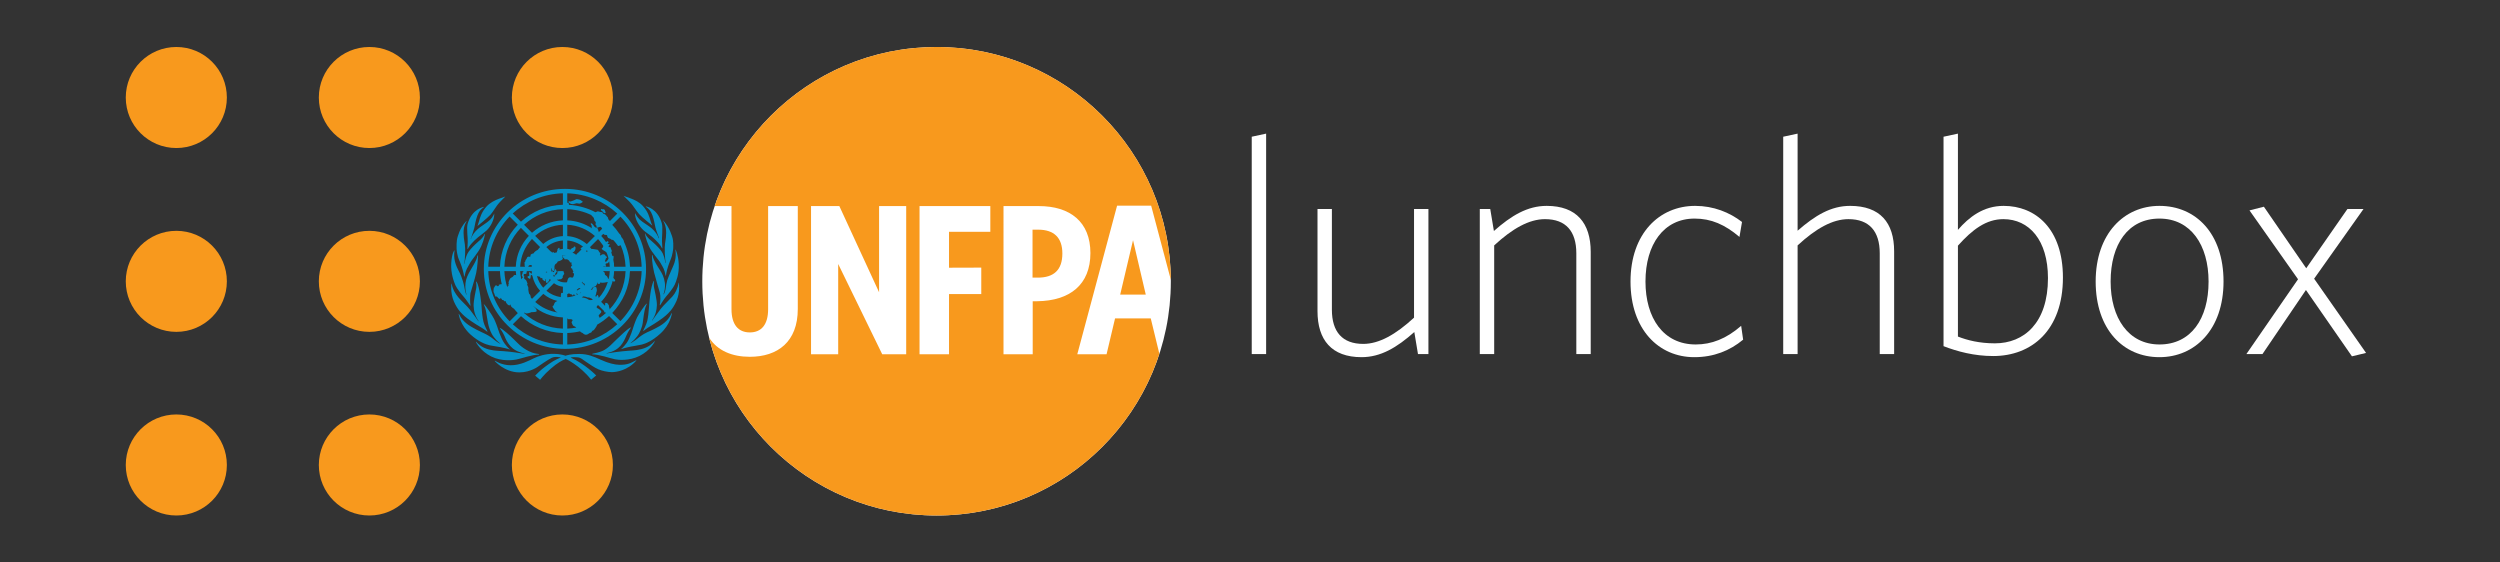 <?xml version="1.0" encoding="utf-8"?>
<!-- Generator: Adobe Illustrator 16.0.0, SVG Export Plug-In . SVG Version: 6.00 Build 0)  -->
<!DOCTYPE svg PUBLIC "-//W3C//DTD SVG 1.1//EN" "http://www.w3.org/Graphics/SVG/1.1/DTD/svg11.dtd">
<svg version="1.1" id="Layer_1" xmlns="http://www.w3.org/2000/svg" xmlns:xlink="http://www.w3.org/1999/xlink" x="0px" y="0px"
	 width="5336px" height="1200px" viewBox="0 0 5336 1200" enable-background="new 0 0 5336 1200" xml:space="preserve">
<rect x="0" y="0" width="5336" height="1200" fill="#333333" stroke="none"/>
<g>
	<g>
		<g>
			<g>
				<g>
					<path fill="#0590C7" d="M1237.858,615.156c-2.005-1.002-3.486,0.697-3.486,0.697l-2.832,2.18c0,0-0.807,1.133-0.153,1.742
						c0.61,0.566,2.201-0.74,2.201-0.74l2.681-1.635l1.829-0.807C1238.097,616.594,1239.884,615.982,1237.858,615.156z
						 M1310.778,578.724c-0.109,4.837-0.763,9.63-1.634,14.293c0.696,1.547,3.704,3.596,3.987,5.361
						c0.239,1.743-2.854,3.966-3.857,2.353c-0.545-0.74-1.045-1.111-1.481-1.35c-4.403,17.039-12.987,32.467-24.754,44.887
						l8.412,8.475c0.304-0.805,0.304-1.676,0.304-2.504c-0.566-2.965,0.415-3.836,1.025-3.836c0.676,0,4.466,0.043,5.599,3.727
						c0.35,1.242,0.589-0.131,1.33,2.244c-0.413,1.178,0.458,3.727,0.458,3.727s0.522,0.938,0.829,2.113
						c0.174,0.631-0.088,1.307-0.349,2.549c20.526-21.723,33.338-50.4,34.58-82.038H1310.778z M1279.422,678.934
						c4.925-3.42,9.609-7.037,14.033-11.068l-0.764-0.74c-0.938,0.174-1.808,0.064-2.288-0.459c-0.5-0.674-0.85-1.59-1.154-2.896
						l-12.791-12.703c-1.133,1.48-2.702,2.658-2.702,2.658l-0.086,3.18c8.018,3.857,9.935,7.234,9.849,8.893
						c-0.218,1.742-5.796,6.535-5.796,7.975c0,1.502,2.135,2.68,2.047,4.184C1279.684,678.391,1279.552,678.695,1279.422,678.934z
						 M1210.796,679.436V701.4c6.667-0.24,13.117-1.068,19.349-2.18c-3.618-2.984-5.1-2.984-5.949-3.486
						c-1.263-0.807-2.506-2.984-3.857-6.471c-1.351-3.531,2.528-3.77,1.613-6.254c-0.959-2.572-8.911-1.656-8.911-1.656
						S1214.194,682.857,1210.796,679.436z M1201.47,677.518c-24.536-1.066-46.893-10.219-64.215-25.145
						c0.894,1.045,1.852,1.918,2.985,2.855c4.795,4.248,5.448,6.73,5.099,8.955c-0.304,2.375-11.069,2.047-11.069,2.047
						l-0.195,0.133c-3.684,1.807-9.349,2.939-11.615,2.568c-1.307-0.26-1.961-1.066-2.832-1.807l-0.981,1.045
						c21.943,19.807,50.857,32.162,82.824,33.23V677.518z M1101.715,587.657c-0.371-2.963-0.74-5.839-0.828-8.933h-24.339
						c0.48,11.853,2.462,23.358,6.079,34.209c0.088,0,0.174-0.066,0.262-0.131c0.915-0.566,0.174-1.068,0.48-2.354
						c0.435-1.264,1.611,0.174,2.026-0.828c0.392-0.914-0.415-1.307-0.415-2.223c0-0.893,1.242-1.199,1.309-2.004
						c0.217-0.807-0.501,0.566-0.785-1.482c-0.218-2.07,1.045-4.357,1.045-4.662c0-0.197,0.829-1.94,1.961-4.184
						c1.068-2.245,5.186-3.355,6.537-4.859c0.306-0.305,1.133-2.898,3.705-3.355
						C1099.951,586.742,1100.887,587.047,1101.715,587.657z M1100.887,569.375c1.09-25.472,11.527-48.547,27.935-65.979
						l-16.996-17.083c-21.006,21.791-34.167,50.945-35.278,83.063H1100.887z M1135.534,496.859
						c17.606-15.689,40.615-25.494,65.936-26.519v-23.882c-31.987,1.002-61.034,13.467-82.933,33.317L1135.534,496.859z
						 M1210.796,470.341c19.632,0.937,37.827,7.125,53.242,17.192c-0.827-1.221-1.481-2.789-1.655-3.181
						c-0.48-0.872,1.263-1.395,1.263-1.395c-2.778-3.813-3.387-5.491-2.386-6.275c0.993-0.829,3.695,1.481,5.22,3.834
						c1.437,2.441,3.398,4.794,4.619,4.968s3.834,0.131,4.489,2.483c0.653,2.245,1.481,2.746,2.136,5.971
						c0.174,0.501,0.26,0.958,0.479,1.438l7.104-7.104c-0.741-1.547-1.787-3.355-3.967-4.401l-5.142,1.743
						c0,0-1.875,0.872-2.485-0.305c-0.652-1.264-0.652-3.749-0.652-3.749s-2.005-1.241-2.005-2.31c0-1.089,1.09-4.4,0.262-5.577
						c-0.698-1.221-2.266-2.223-2.266-2.223s-0.829-4.141-1.613-6.08c-0.74-1.765-4.969-5.382-4.969-5.382s-0.042-0.392-0.042-0.807
						c-15.723-7.626-33.131-12.006-51.631-12.725V470.341z M1283.605,504.137c0.61,0.763,1.265,1.394,1.961,2.179
						c1.787,2.135,3.683,4.357,5.317,6.667c0.871,1.134,1.722,2.354,2.572,3.553c0.696-0.262,1.525-1.068,2.396-1.438
						c1.613-0.98,2.528,0,2.985,2.005c0.633,2.026-3.006,1.808-1.809,3.727c0.437,0.609,3.269-0.196,3.705,0
						c0.348,0.304,0.785,1.612-0.26,2.789c-0.785,0.828-1.527,1.177-1.657,1.917c0.349,0.697,0.654,1.198,1.024,1.83
						c1.33,0.61,3.727-0.632,3.727,1.547c0,2.485,1.917,4.228,2.245,6.429c0.151,1.395-0.436,2.222-1.112,3.399
						c1.045,2.615,1.83,5.229,2.528,7.975c0.697-0.523,1.546-0.741,2.31-0.632c0,0.064,0,0.457,0,0.457s0.304,2.484,0.13,3.53
						c-0.13,0.807-0.393,2.789-0.566,4.097c0.174,1.307,0.436,2.483,0.566,3.792c0.48,1.503,0.74,3.442,1.002,5.251h-0.262
						c0.262,2.048,0.371,4.053,0.371,6.166h24.448c-0.698-16.255-4.162-31.573-10.329-45.693c-0.436-0.065-0.871-0.109-1.33-0.109
						c0,0-1.96,1.417-3.529,1.417c-1.483,0-2.31-2.048-2.31-2.048s-6.821-9.043-7.889-9.763c0,0-1.177-1.198-3.878-1.547
						c-2.832-0.261-2.354-1.568-2.354-1.568s-3.246-1.481-5.731-2.311l-2.026-3.987c0,0,0.197-1.351-0.174-1.917
						c-0.261-0.436-4.924-0.566-4.924-0.566s-2.049-1.068-3.138-2.158l-4.011,4.097
						C1283.737,503.527,1283.737,503.832,1283.605,504.137z M1378.958,573.974c0,94.263-77.485,170.657-173.022,170.657
						c-95.658,0-173.25-76.395-173.25-170.657c0-94.394,77.593-170.811,173.25-170.811
						C1301.473,403.163,1378.958,479.58,1378.958,573.974z M1206.263,545.014h-0.327c-2.201,0-4.336,0.262-6.297,0.698
						c0.48,0.261,1.046,0.479,0.719,1.373c-0.522,1.373,1.112,5.099,1.112,5.099c-2.376,4.358-10.809,5.775-10.809,5.775
						c-1.393,1.068-0.784,2.876-2.57,3.921c-1.875,1.09-2.528,1.766-3.595,3.139c-0.85,1.307-0.633,2.593-1.156,4.161
						c-0.522,1.612,0.741,2.441,0.306,3.574c-0.437,0.958-0.938,4.467-1.657,5.404c-0.654,0.915-2.112-0.393-3.006-0.697
						c-0.959-0.24-1.483-4.903-2.005-5.535c-0.13-0.196-0.262-0.196-0.392,0c-0.044,0.632-0.044,1.373-0.044,2.048
						c0,2.004,0.174,3.965,0.589,5.839c1.198-0.436,0.98-0.785,1.328-0.872c2.876-0.174,1.091,1.874,2.31,1.874
						c1.439,0,2.245-0.566,2.397-3.225c0.044-2.702,2.44-2.876,3.356-2.702c0.784,0.087,0.086,1.961,0.413,2.528
						c0.393,0.479,1.395,0,1.395,1.656c0,1.612-2.985,3.552-3.465,5.971c-0.435,2.506-1.177,3.007-2.156,3.247
						c-1.548,0.239-1.198-2.855-2.114-1.438c-0.566,1.068,1.984,4.075,1.984,4.075c1.676-1.396,2.245-2.572,2.767-3.749
						c0.587-1.197,1.764-1.089,3.094-1.873c1.307-0.828,1.438-4.794,1.307-5.666c-0.174-0.98,1.481-0.74,7.887-1.045
						c6.756-0.392,6.102,1.743,5.71,3.464c-0.349,1.983,0.915-0.305,0.915,1.634c0,2.049-2.418,3.857-3.159,5.579
						c-0.522,1.743,1.068,1.961,0.174,2.68c-0.697,0.828-1.198,1.809-1.198,1.809c-3.4,3.987-3.704,1.568-5.774,2.44
						c-2.157,0.98-4.554,0.567-4.554,0.567c-0.479,0.108-0.829,0.217-1.307,0.413c4.881,3.551,10.896,5.6,17.497,5.6
						c1.438,0,2.854-0.131,4.293-0.305c0.697-3.289,1.83-8.716,4.445-10.068c2.832-1.634,5.752,0.742,7.277,0.109
						c1.481-0.632,1.917-2.048,2.244-2.985c0.393-0.937,1.307-3.551,0.72-5.403c-0.72-1.874-2.049-1.067-2.397-2.375
						c-0.437-1.372,2.397-1.416,0.958-3.159c-2.222-2.833-1.699-4.881-2.484-5.491c-0.828-0.61-1.395,0.196-2.266-1.111
						c-0.938-1.199,0.37-2.114,0.566-3.422c0.065-1.438,2.222-1.612,1.938-2.745c-0.239-1.177-1.46-0.175-1.743-1.678
						c-0.195-1.373,0.938-3.617,0.938-3.617s-3.4,0.131-3.834-1.067c-0.348-1.308-2.484-4.162-4.925-5.426
						c-2.439-1.177-6.276-0.349-6.276-0.349c-0.566-1.961-3.398-3.944-3.398-3.944c-2.223-2.985-0.894-2.593,0.348-3.987
						c1.2-1.221,3.618,0.217,4.032-0.175C1206.502,545.407,1206.393,545.21,1206.263,545.014z M1306.791,479.95
						c5.491,5.666,10.438,11.897,14.817,18.478c1.219,1.111,3.354,3.225,3.791,4.75c0.13,0.741,0.13,1.176,0.304,1.591
						c0.371,0.632,0.829,1.329,1.134,2.004c0.042,0.109,0.37,0.306,0.435,0.545c1.917,2.048,2.419,3.05,3.661,5.535
						c0.568,1.177,0.742,2.31,0.873,3.355c7.669,16.256,12.202,34.231,12.812,53.167h24.884
						c-1.112-41.4-18.107-78.922-45.171-106.901L1306.791,479.95z M1214.369,437.199c20.352,1.307,39.57,6.864,56.686,15.819
						l4.837-2.048c0,0-1.569-0.306,0.74,0.152c2.354,0.436,1.569,0.218,4.315,1.134c2.79,0.893,2.92,0,4.097,0.458
						c1.089,0.435,1.395,2.354,2.79,3.442c1.416,1.046,1.068,0.153,2.92,1.046c1.853,0.915,4.183,3.704,4.837,4.968
						c0.61,1.264,1.743-0.609,2.788,5.753c0,0,2.158,2.31,3.421,3.791l15.753-15.819c-28.021-25.864-65.444-42.033-106.758-43.317
						v20.111c0.26-0.152,0.675-0.152,1.177,0.175c1.743,1.067,2.484,0.915,2.331,2.811
						C1214.303,436.109,1214.369,436.719,1214.369,437.199z M1111.891,473.152c23.729-21.594,55.02-35.038,89.579-36.171v-24.404
						c-41.313,1.045-78.836,17.257-107.075,43.1L1111.891,473.152z M1067.092,569.375c1.155-34.733,15.449-66.154,38.066-89.73
						l-17.476-17.476c-27.192,28.044-44.364,65.675-45.497,107.206H1067.092z M1105.202,668.301
						c-2.92-3.158-5.818-6.342-8.454-9.719c-2.462-0.914-2.354-1.59-4.881-3.596c-2.79-2.244-1.177-4.486-2.289-4.988
						c-0.654-0.152-0.654,1.068-0.829,1.328c-0.327,0.438-1.678,0.611-3.246,0.045c-1.592-0.502-3.138-2.746-3.138-2.746
						c-2.66-2.047-2.354-4.576-2.833-5.404c-0.523-0.74-2.222,0-3.137-0.238c-0.916-0.328-0.916-1.809-1.94-2.42
						c-0.872-0.457-2.331-0.131-2.331-0.131c-0.568-1.002-3.073-4.619-3.574-4.859c0,0,0,2.42-2.026,2.42
						c-2.245,0-5.035-4.598-6.035-5.143c-0.873-0.459-1.396,1.045-2.746,0.174c-1.265-1.002-2.527-5.535-2.66-6.34
						c-0.151-0.809-1.045-1.941-1.569-3.312c-0.522-1.373,0.241-8.215,0.524-9.088c0.653-1.678,1.307,0.133,1.874-2.549
						c0.48-2.592,2.091-2.461,3.247-2.549c1.154-0.107,1.634,0.326,2.2,1.264c0.522,0.938,2.201,0.174,3.029-0.262
						c0.762-0.369,0-1.48,0.109-2.178c0.086-0.676,1.874-0.371,3.094-1.002c1.198-0.676,3.05-1.047,3.442,0.064l0.197,0.393
						c-2.377-9.305-3.814-18.871-4.12-28.741h-24.927c1.133,41.53,18.305,79.053,45.606,107.008L1105.202,668.301z M1201.47,710.77
						c-34.473-1.047-65.762-14.469-89.491-35.998l-17.454,17.477c28.153,25.844,65.652,41.947,106.945,43.014V710.77z
						 M1299.992,674.512c-7.669,7.059-16.125,13.205-25.232,18.346c-0.13,0.264-0.218,0.566-0.305,0.764
						c-1.787,4.793-5.622,8.781-6.538,10.395c-0.958,1.547-1.437,0.502-3.442,2.092c-2.047,1.568-0.828,2.811-3.126,3.748
						c-2.397,0.871-3.966,1.566-3.966,1.566s-6.755,7.105-13.596-0.434c-1.221-0.938-3.4-1.266-4.795-2.746l-0.894-1.111
						c-8.802,2.047-17.933,3.291-27.301,3.596v24.535c41.27-1.264,78.584-17.434,106.715-43.273L1299.992,674.512z
						 M1344.618,578.724c-1.177,34.557-15.428,65.803-37.871,89.338l17.476,17.344c26.997-27.803,44.103-65.326,45.28-106.682
						H1344.618z M1287.267,569.375h14.206c-0.195-3.922-0.566-7.735-1.307-11.549c-0.61,1.09-1.089,2.07-2.07,3.182
						c-1.416,1.591-3.071,0.632-4.64,1.46c-1.634,0.741-0.458,2.31-0.676,3.356c-0.283,1.068,1.372,0.697,0.718,2.178
						c-0.608,1.613-2.31,0.633-3.224,0.633C1289.619,568.635,1288.444,567.829,1287.267,569.375z M1259.191,527.539
						c1.284,1.308,2.319,2.724,3.496,4.053c0.306-0.305,1.047-0.436,2.834-0.131c2.876,0.501,7.277,1.242,9.412,1.482
						c2.702,0.392,3.574,5.425,5.1,6.101c1.525,0.609,1.221,1.198,1.307,2.702c0.218,1.481-1.177,1.045-0.915,2.048
						c0.218,1.111,1.133,2.179,2.31,1.111c1.002-1.111,2.92-2.615,5.796-2.114c4.663,0.785,3.05,3.618,4.925,4.053
						c1.808,0.61,1.133,0.981,1.808,1.743c0.631,0.85-0.239,1.918-1.33,2.289c-1.045,0.37-1.045,1.198-1.045,1.982
						c0,0.828-1.068,1.809-1.135,2.571c-0.174,0.609-1.001,2.898,0,2.898c0.938,0,1.743,0.894,2.616-0.175
						c0.697-0.98,4.445-4.598,4.359-6.602v-0.545c-0.96-3.812-2.158-7.539-3.662-11.199c-0.479-0.937-0.915-1.634-1.438-2.005
						c-1.678-1.308-7.757-4.358-8.89-5.971c-1.003-1.569,0.304-1.939,1.393-2.985c0.785-0.806,1.701-2.615,1.309-4.336
						c-0.524-0.829-1.133-1.678-1.743-2.572c-1.133-1.503-3.268-4.293-5.796-7.713c-1.134-1.373-2.267-2.594-3.444-3.988
						L1259.191,527.539z M1210.796,503.919c15.928,1.045,30.462,7.32,41.748,17.083l17.204-17.236
						c-15.765-13.988-36.313-22.944-58.952-24.077V503.919z M1159.481,520.697c11.395-9.697,26.017-15.928,41.989-16.778v-24.23
						c-22.728,1.002-43.363,9.893-59.269,23.772L1159.481,520.697z M1147.648,533.444c1.657-2.156,3.269-4.227,5.056-6.145
						l-17.213-17.301c-14.774,15.797-24.144,36.454-25.212,59.377h10.568c-0.392-0.414-1.307-2.048-1.023-3.181
						c0.327-1.177-0.631-5.426-0.348-6.188c0.283-0.654,1.286-1.482,1.873-2.18c0.436-0.871,0-2.048,0.327-2.527
						c0.349-0.632,1.307-1.743,2.201-2.746c0.698-0.871,0.501-3.355,2.811-4.357c2.224-1.111,2.725,0.131,4.227-0.13
						c1.657-0.24,1.483-2.31,1.483-2.31s-0.524-0.742,0.392-2.223c0.958-1.568,6.581-2.985,6.581-2.985s-0.153-1.416,3.356-4.184
						C1144.946,534.643,1146.71,533.815,1147.648,533.444z M1134.924,569.375c0.043-1.067,0.13-2.048,0.218-3.116
						c-0.872-0.37-1.831-0.61-2.833-0.61c-2.484,0-4.793,1.482-4.619,3.727H1134.924z M1118.232,578.724h-7.954
						c0.241,5.97,1.156,11.679,2.462,17.278c1.351-0.632,1.221-1.372,1.265-2.244c0.151-0.938,1.437-0.742,1.808-1.482
						c0.413-0.828,0.327-0.828-0.153-1.264c-0.348-0.437-1.655-1.373-1.917-2.724c-0.262-1.504,0.741-2.68,1.307-4.249
						c0.566-1.656-0.065-2.18,0.654-3.617C1116.489,579.072,1116.009,580.423,1118.232,578.724z M1152.833,620.777
						c-8.149-8.977-13.987-20.047-16.582-32.183c-0.195-0.065-0.349-0.24-0.458-0.545c-1.045-1.743-2.658-1.198-2.658-1.198
						s-0.741,5.229-0.741,5.556c0,0.219-0.415,2.92-1.613,2.79c-1.177-0.174-1.699-1.438-1.699-1.438s-1.874,0.13-2.07-0.567
						c-0.328-0.676-1.961-2.266-0.24-3.704c1.634-1.525,1.438,1.438,2.637-0.218c1.177-1.613-1.438-8.193,0.501-8.455
						c1.351-0.131,3.398,3.051,3.834,3.226c0.261,0,0.915-0.174,1.59-0.479c-0.109-1.613-0.37-3.225-0.413-4.837h-10.591
						c-0.457,1.089-0.174,5.011-1.219,5.708c-1.025,0.61-4.881-0.742-5.338,1.743c-0.633,3.617,1.307,2.004,1.307,4.488
						c0,2.485-1.198,0.916-0.436,3.27c0.829,2.44,4.642,3.246,5.229,5.969c0.698,2.877,1.766,4.141,2.114,4.881
						c0.283,0.611-1.657,2.092-0.371,4.053c1.155,1.984,2.354,5.209,2.07,6.32c-0.304,1.045-0.304,4.248,0.958,9.326
						c1.198,5.121,1.265,1.744,3.029,5.121c0.894,1.678,1.112,3.529,1.003,5.031c0.871,1.178,1.896,2.246,2.854,3.227
						L1152.833,620.777z M1189.834,642.35c-11.375-2.615-21.66-7.844-30.223-15.166l-17.236,17.344
						c13.205,11.572,29.678,19.611,47.938,22.467c-2.832-1.635-4.814-2.682-4.967-2.855c-0.262-0.695-1.047-2.309-3.749-5.49
						c-2.614-3.182-2.047-5.49-2.047-5.49c1.785-0.611,2.354-1.658,2.354-1.658s1.11-4.836,3.507-6.797
						C1186.566,643.832,1188.091,643.092,1189.834,642.35z M1245.005,632.523c-1.045,0.609-2.047,1.371-3.203,1.982
						c0.132,0,0.197,0.064,0.327,0.129c1.961,0.635,9.391,1.57,11.592,3.445c2.07,1.916,6.102,2.482,6.102,2.482
						c2.734-0.305,4.478-0.391,5.698-0.523l-3.094-3.094c-1.952-0.502-3.737-1.373-3.978-1.568c-3.203-1.482-2.418,0.697-5.25-0.871
						C1251.107,633.395,1247.25,632.85,1245.005,632.523z M1299.077,595.371c1.286-5.338,2.091-10.938,2.396-16.646h-14.468
						c1.002,1.045,2.2,1.699,2.811,2.418c1.46,1.416,0.938,3.159,1.242,4.598c0.218,1.438,1.504,1.308,3.878,3.53
						c2.397,2.31,2.091,4.313,3.138,5.622C1298.379,595.262,1298.641,595.371,1299.077,595.371z M1262.252,616.768
						c-0.61,0.785-1.167,1.395-1.668,2.07c0.109-0.064,0.283-0.195,0.371-0.305c1.427-0.871,2.256,0.676,3.257-0.764
						c0.828-1.436,0.828-2.613,1.657-3.855c0.829-1.309,3.356-1.418,4.967-1.373c1.569,0.064,1.483-0.479,2.397,2.268
						c0.871,2.854,0.61,5.271,0.61,5.271c0.785,0.609-1.395,2.789-1.525,7.408c-0.174,2.484-1.351,0.873-1.221,3.988l-0.436,0.414
						l1.743,1.699c0.132-0.195,0.392-0.566,0.524-1.066c1.089-2.377,2.57-3.596,3.311-2.42c0.568,0.742,1.134,3.291,1.743,5.84
						c8.717-9.717,15.363-21.332,19.351-34.102l-0.698,0.195c-0.958,0-4.139,0.809-7.212,1.242
						c-2.941,0.371-5.643,0.242-5.643,0.242s-1.613-1.484-2.223-0.547c-0.741,0.98-1.263,3.857-3.834,3.225
						c-2.397-0.543-1.133-3.225-1.961-3.42c-0.829-0.305,0.13,1.068-0.829,2.57c-0.915,1.352-3.486,5.012-3.834,5.797
						c-0.436,0.783-5.404,1.025-6.144,2.223C1264.474,614.283,1263.56,615.982,1262.252,616.768z M1241.562,602.779l6.929,6.93
						c0.262-1.395-0.936-4.141-0.936-4.141l-3.161-1.48l-1.263-0.809l0.654-1.502l-0.828-0.307L1241.562,602.779z M1237.357,626.227
						c1.067-0.525,2.026-1.221,3.073-1.854c-1.046-0.131-2.245,0.195-2.702,1.242
						C1237.619,625.875,1237.51,626.117,1237.357,626.227z M1166.235,620.582c8.563,7.168,19.175,11.941,30.79,13.553
						c0.109,0.371,0.109,0.764,0.174,1.199c0,0,0.762,0.609,1.895,0.74c1.33,0.174,3.182,0,4.642-1.568
						c1.655-1.656,1.307-0.48,2.506-0.74c0,0,1.133-1.875,2.287-3.422c1.177-0.631,1.701-2.244,2.2-2.375l0.067,6.537
						c8.301-0.611,16.167-2.832,23.14-6.406c-1.307-0.131-3.006-2.18-3.442-2.225c-0.871-0.26,0.631,2.42,0.741,3.053
						c0.153,0.676-3.661,1.873-3.965,1.416c-1.265-2.049-3.094-2.375-3.203-1.982c-0.327,3.312-1.701,2.439-1.701,2.439
						c-3.268-4.684-4.271-1.699-5.905-3.377c-1.569-1.723-2.352-1.068-2.352-1.068c-1.243-0.129-2.135,1.133-3.312,1.57
						c-0.566,0.174-1.09,1.787-2.267,2.418c-1.154,1.547-2.287,3.422-2.287,3.422c-1.199,0.26-0.851-0.916-2.506,0.74
						c-1.46,1.568-3.312,1.742-4.642,1.568c-1.133-0.131-1.895-0.697-1.895-0.697c-0.065-0.479-0.065-0.871-0.174-1.242
						c0-1.002-0.132-1.744-0.044-2.461c0.044-4.49,0.784-5.754,0.979-6.059c0.566-0.807,2.114-0.436,3.509-0.348v-5.535l-0.197-0.83
						c-0.174-0.434,0-0.695,0.197-0.869v-6.104c-7.169-0.783-13.706-3.486-19.088-7.516L1166.235,620.582z M1167.914,581.448
						c-0.132-0.633-0.262-1.199-0.35-1.81c-0.697,0.742-2.962,0.437-2.614,1.504
						C1164.994,581.513,1166.235,581.513,1167.914,581.448z M1146.079,589.226c2.441,9.261,7.061,17.782,13.402,24.819l16.189-16.19
						c-0.698-0.872-1.351-1.743-2.005-2.593c0,0-0.065,0-0.088,0.064c-1.438,0.676-0.435,2.528-1.263,3.291
						c-0.741,0.633-1.548,1.635-2.005,2.68c-0.392,1.047-2.962,3.486-4.401,2.225c-1.198-1.309-0.262-7.41-2.091-7.519
						c-0.85-0.13-0.415,0.501,0,2.812c0.436,2.396-1.221,1.307-1.961,0.914c-0.85-0.479-1.395-0.914-3.312-2.549
						c-2.005-1.809-0.522-2.92-0.522-2.92s-1.678-1.372-2.224-1.242c-0.479,0.131-0.218,1.242-1.569,0.742
						c-1.307-0.61-1.307-2.986-1.307-2.986s-1.351,0-4.707-0.98C1147.518,589.531,1146.733,589.357,1146.079,589.226z
						 M1201.47,513.246c-13.467,0.98-25.625,6.101-35.387,14.119l9.282,9.326c1.701,0.174,1.395,1.547,3.268,2.048
						c1.831,0.566,1.657-0.371,3.094-0.566c1.438-0.044,0.568,0.872,1.09,1.634c0.522,0.74,1.613-0.501,1.613-0.501
						c1.502-0.937,1.133,0.654,2.897-0.174c1.94-0.763,0.806-1.874,1.743-3.051c0.894-1.133,0.675-1.83,0.675-3.137
						c0-1.351,1.699-2.681,2.397-3.595c0.653-0.851,1.437-0.807,2.157,0.239c0.675,1.067-0.829,1.7-0.437,2.571
						c0.327,0.609,3.117-0.327,7.606-1.002V513.246z M1244.352,526.45c-9.261-7.408-20.875-12.159-33.556-13.161v17.825
						c3.747,0.653,6.493,1.83,6.493,1.83s0.654-0.175,0.654-0.24c2.091-3.857,4.923-3.355,5.687-3.857
						c0.764-0.566,0.566-1.373,1.634-2.397c1.046-1.133,2.723,0.218,3.008,1.22c0.348,0.872,0.435,4.837-1.875,8.193
						c-1.242,1.743-2.964,2.571-4.619,3.181c2.876,1.307,5.492,2.92,7.91,4.75l1.764-1.765c0.174-0.502,0.306-0.916,0.306-0.916
						s0.741-0.37,1.874-1.198l7.692-7.757c-0.153,0-0.392-0.131-0.698-0.327c-0.894-0.718-3.333-0.98,1.309-4.03
						C1242.826,527.168,1243.633,526.733,1244.352,526.45z M1254.157,535.994c-0.436-0.61-0.958-1.177-1.525-1.786l-1.743,1.656
						c0.938,1.133,2.572,2.876,2.135,2.07C1252.567,537.257,1253.546,537.431,1254.157,535.994z M1283.301,446.155
						c1.133-0.894,1.439,0.304,2.658,0.653c1.265,0.283,1.265-0.85,3.073,0c1.852,0.806,2.331,2.157,2.418,3.42
						c0.304,1.264,1.046,2.311,1.33,3.182c0.261,0.98-2.026,2.266-3.4,1.438c-1.372-0.74-2.941-3.29-2.941-3.29l-3.705-2.768
						C1282.734,448.791,1282.212,447.091,1283.301,446.155z M1213.236,430.662c0,0,0.958-1.394,1.831-1.046
						c0.892,0.393,3.071,0.414,3.071,0.414l5.47-1.983l4.378-1.874l1.636-0.938c0,0,6.23-1.155,12.267,3.727
						c0.675,0.566,1.242,1.046,1.678,1.351l-1.678-1.765c0,0,4.707,4.161,1.678,1.765l-0.61,1.547c0,0-3.792,2.375-5.229,2.68
						c-1.46,0.305-3.792-0.305-3.792-0.305l-3.203-0.457l-6.994,1.896c0,0-4.445,0.435-6.929-1.439
						c-2.507-1.873-3.356-2.375-3.356-2.375L1213.236,430.662z M1285.566,506.316c0.917,1.002,3.77,4.62,4.969,5.84
						c0.218,0.261,0.348,0.653,0.348,0.827C1289.25,510.673,1287.354,508.451,1285.566,506.316z"/>
					<path fill="#0590C7" d="M1294.937,754.35c0.915,0.174,13.467-2.439,32.99-4.49c19.611-2.111,27.455-1.176,41.488-4.836
						c15.58-4.01,23.49-12.203,27.586-16.691c0,0,1.002-0.479,0.61,0.566c-0.218,0.873-9.937,19.48-32.445,30.725
						c-22.531,11.287-46.436,8.541-52.318,7.277c-5.928-1.178-14.404-3.857-23.12-6.211c-8.781-2.309-20.11-4.662-25.558-4.336
						c0,0-0.698-1.133,1.133-1.523c2.92-0.438,13.945-2.791,20.962-5.973c12.311-5.512,22.573-17.736,30.746-25.363
						c8.126-7.668,21.637-21.398,29.48-24.84c0,0,0.698,0.064,0,0.873c-0.631,0.805-6.362,8.824-9.521,16.494
						c-3.029,7.605-6.973,15.666-12.703,22.203c-5.84,6.406-13.794,12.115-29.33,15.514
						C1294.937,753.738,1293.934,754.35,1294.937,754.35z M1434.152,668.932c-0.13,0.045-2.593,23.186-24.993,43.408
						c-16.821,15.316-31.073,21.047-39.09,23.053c-7.671,1.83-16.364,2.832-23.578,4.336c-7.233,1.352-17.998,4.25-20.089,5.295
						c0,0-0.829,0.305-0.392-0.393c0.522-0.74,3.356-1.873,11.265-12.246c7.866-10.59,14.621-34.406,14.621-34.406
						s3.922-12.311,8.041-20.787c4.097-8.346,17.106-26.824,19.59-28.74c0,0,1.221-0.676,1.133,0.174
						c-0.13,0.785-3.073,5.754-4.729,13.881c-2.941,13.334-3.551,27.193-5.229,32.422c-1.678,5.404-4.554,15.123-11.09,23.338
						c-7.518,9.195-7.518,8.148-13.379,13.508c-1.242,0.721,0.195,0.611,0.195,0.611s6.035-3.486,10.394-6.754
						c4.314-3.398,9.282-7.734,17.541-12.791c8.302-4.904,17.104-7.213,33.361-16.734c16.232-9.523,22.269-20.113,25.493-27.174
						C1433.214,668.932,1434.022,667.43,1434.152,668.932z M1396.019,599.729c0,0-1.068,7.279-0.326,12.572
						c0.827,5.361,6.602,27.129,6.362,38.939c-0.327,11.766-3.182,22.051-10.459,32.619l0.566,0.305c0,0,12.42-17.498,18.281-25.189
						c6.035-7.648,18.478-19.24,24.469-25.908c6.146-6.84,11.375-16.516,13.597-29.721h0.392c0,0,3.269,19.916-4.923,38.764
						c-8.281,18.85-16.997,25.756-22.879,31.291c-5.972,5.6-23.621,17.367-32.314,22.334c-8.629,5.033-15.296,10.59-15.296,10.59
						s-0.676-0.217-0.676-0.5c0-0.328,6.711-12.9,8.628-20.549c1.743-7.713,3.312-20.396,3.813-30.047
						c0.501-9.697,3.465-44.605,9.958-55.436L1396.019,599.729z M1392.904,545.21c-0.239-0.74-1.177-1.503-1.307,0.065
						c-0.132,1.569-0.132,17.062,4.531,36.346c3.182,12.638,11.201,39.396,12.246,43.121c1.808,6.299,1.395,20.658-0.174,25.889
						c0,0,0.174,1.48,0.959,0.609c0.719-0.873,8.498-13.924,12.921-18.783c4.468-4.924,15.101-18.041,18.107-24.992
						c2.855-6.863,9.588-21.855,8.521-43.45c-0.807-19.48-6.536-31.072-6.536-31.072s-0.785-0.545-0.568,0.196
						c0.197,0.741,1.33,9.521,0.241,17.432c-1.156,7.889-2.899,13.074-7.432,22.836c-4.554,9.653-8.911,20.962-10.262,24.753
						c-1.198,3.877-2.767,12.834-3.617,19.131c-0.96,6.342-3.748,11.004-3.748,11.004l-0.676-0.5c0,0,2.614-5.1,3.29-16.344
						c0.61-11.549-4.095-23.532-7.321-29.067C1406.849,573.407,1393.34,553.993,1392.904,545.21z M1415.913,470.973
						c-0.785-0.916-0.435,0.393-0.435,0.393s6.602,9.456,6.362,25.799c-0.262,16.298-2.55,17.126-3.008,31.638
						c-0.348,14.425,1.808,32.206,1.808,32.206h-0.783c0,0-0.371-9.151-5.165-19.828c-5.535-12.137-28.501-30.507-28.501-30.507
						s-7.801-7.452-8.608-11.679c-0.675-0.958-1.154-0.196-1.154-0.196s1.83,11.745,8.368,26.257
						c6.427,14.556,21.354,28.98,25.755,37.544c4.359,8.455,6.929,9.5,10.155,25.755l0.741,0.175c0,0,0.13-7.081,5.229-22.138
						c5.164-15.079,6.276-13.662,9.02-27.456c2.811-13.88,0.742-27.825-0.13-30.68
						C1434.697,505.401,1429.684,485.659,1415.913,470.973z M1412.993,529.893c0,0-2.811-6.08-8.498-12.115
						c-2.832-2.963-7.604-8.214-13.64-13.074c-6.058-4.837-13.074-9.261-17.366-13.249c-8.892-8.214-18.501-23.249-18.239-36.737
						c0,0,4.315,8.149,10.067,13.837c5.796,5.73,20.003,13.553,25.843,18.935c5.84,5.338,12.072,12.42,14.621,20.962h1.068
						c0,0-6.362-16.56-7.844-22.705c-1.569-6.167-2.877-16.342-6.538-26.366c-3.486-9.522-7.908-14.229-14.207-18.347
						c-0.305,0,0.524-0.545,0.524-0.545s24.448,3.705,33.774,35.931c2.658,9.326-0.174,30.898,0.392,39.418
						c0.61,8.541,0.871,14.054,0.871,14.054H1412.993z M1330.933,417.98c0,0,7.541,2.615,15.929,5.753
						c8.389,3.181,17.933,7.887,24.818,15.427c11.461,12.398,14.316,23.707,17.041,33.033c0.871,3.355,3.006,8.193,3.377,8.128
						c0.413-0.109-0.306,0.762-0.306,0.762s-21.463-16.996-27.76-24.208c-6.209-7.082-13.945-20.09-19.458-25.516
						C1338.952,425.781,1330.933,417.98,1330.933,417.98z M1055.934,770.518c0,0,20.811,24.186,52.318,24.316
						c24.754,0.133,41.924-13.617,41.924-13.617s18.13-12.879,27.456-17.477c7.713-3.855,19.393-0.762,19.393-0.762
						s-12.879,4.793-25.386,13.857c-12.748,9.24-17.062,12.291-29.438,24.885l10.633,8.979c0,0,7.715-10.875,22.466-23.578
						c14.665-12.682,23.142-17.279,32.271-21.006c0,0,29.787,13.357,54.159,44.277l10.809-9.064c0,0-24.481-25.145-54.683-38.09
						c0,0,2.833-1.742,15.776-0.5c5.687,0.566,10.895,5.033,17.169,9.479c6.32,4.271,18.25,12.615,26.53,16.102
						c8.28,3.465,19.175,5.73,28.153,5.973c9.02,0.195,34.471-3.357,52.884-25.016c0,0-0.109-0.633-0.676-0.326
						c-11.331,5.666-17.366,10.021-36.216,9.674c-10.066-0.326-22.661-3.312-38.916-10.656
						c-16.299-7.342-27.008-12.18-45.965-12.506c-18.827-0.045-27.805,3.158-29.592,3.855c0,0-8.672-3.9-25.755-4.096
						c-17.127-0.131-32.424,4.838-42.098,9.588c-9.544,4.598-27.979,14.926-49.201,14.795c-20.221-0.131-32.86-9.566-33.296-9.695
						C1056.262,769.842,1055.934,770.518,1055.934,770.518z M1119.475,755.221c-0.982,0.195-13.792-2.57-33.252-4.662
						c-19.589-2.135-28.174-0.938-42.402-4.533c-15.515-3.922-23.151-11.83-27.227-16.299c0,0-1.024-0.436-0.741,0.48
						c0.327,0.914,10.067,19.35,32.521,30.613c22.443,11.266,47.655,7.822,53.516,6.604c5.861-1.133,14.337-3.748,23.097-6.188
						c8.695-2.354,20.134-4.578,25.516-4.469c0,0,0.697-0.98-1.156-1.307c-2.832-0.436-10.501-0.74-20.917-6.037
						c-17.083-8.758-23.228-17.17-31.442-24.883c-8.128-7.779-22.03-21.092-29.875-24.578c0,0-0.587,0.086-0.021,0.936
						c0.675,0.873,6.385,8.586,9.609,16.189c3.006,7.693,6.951,15.34,12.877,21.877c5.775,6.43,14.402,12.203,29.896,15.559
						C1119.475,754.523,1120.454,755.09,1119.475,755.221z M978.973,670.459c0.109,0.064,3.041,23.314,25.309,43.559
						c16.942,15.273,32.391,21.113,40.518,22.9c7.736,1.678,16.299,2.68,23.447,4.053c7.233,1.438,17.344,3.857,19.435,4.967
						c0,0,0.741,0.307,0.35-0.434c-0.48-0.676-3.312-1.984-11.201-12.51c-7.866-10.371-15.078-34.34-15.078-34.34
						s-3.182-9.586-7.235-18.043c-4.096-8.344-18.51-28.979-20.929-30.766c0,0-1.165-0.785-1.057,0
						c0.033,0.785,2.909,5.383,4.642,13.553c1.667,8.062,4.097,27.172,5.882,32.533c1.613,5.295,4.598,15.623,11.201,23.75
						c7.495,9.281,7.495,8.084,13.335,13.51c1.263,0.676-0.174,0.436-0.174,0.436s-6.625-3.596-10.851-7.039
						c-4.38-3.289-6.102-5.469-14.382-10.459c-8.279-5.031-19.752-8.934-35.997-18.52c-16.244-9.545-23.063-19.982-26.343-27.15
						C979.846,670.459,979.082,669.064,978.973,670.459z M1016.104,601.342c0,0,1.242,7.539,0.49,12.812
						c-0.741,5.359-6.058,26.887-5.71,38.588c0.306,11.768,3.421,22.074,10.786,32.664l-0.587,0.326
						c0,0-12.388-17.432-18.346-25.102c-5.896-7.691-18.74-18.826-24.46-25.996c-5.633-7.146-12.125-16.035-14.24-29.24h-0.534
						c0,0-2.843,19.611,5.427,38.438c8.312,18.738,17.169,25.908,23.075,31.377c5.928,5.578,23.761,17.17,32.412,22.139
						c8.814,5.055,15.438,10.588,15.438,10.588s0.676-0.195,0.676-0.5s-6.809-12.879-8.64-20.592
						c-1.809-7.582-3.431-20.285-3.867-29.982c-0.49-9.652-4.347-44.799-10.83-55.738L1016.104,601.342z M1018.968,545.973
						c0.283-0.763,1.209-1.569,1.362,0.044c0,1.612-1.079,23.86-3.967,36.606c-2.788,12.703-11.286,39.244-12.158,42.992
						c-0.871,3.791-1.34,20.656,0.076,26.018c0,0-0.076,1.48-0.763,0.543c-0.783-0.85-8.835-13.379-13.291-18.215
						c-4.478-4.924-15.329-18.281-18.228-25.211c-3.039-6.973-10.285-25.821-8.834-47.35c1.458-21.484,6.351-26.758,6.351-26.758
						s0.882-0.435,0.643,0.261c-0.218,0.784-1.416,9.196-0.304,17.04c1.154,7.822,3.703,16.059,8.737,25.211
						c5.176,9.369,8.182,19.088,9.391,22.966c1.297,3.727,3.149,11.809,4.118,18.086c1.014,6.361,3.639,11.025,3.639,11.025
						l0.457-0.195c0,0-2.723-5.035-2.985-16.627c-0.283-11.549,2.528-19.959,7.289-29.023
						C1005.317,574.148,1018.555,554.602,1018.968,545.973z M994.684,472.542c0.72-0.828,1.23,0.131,1.23,0.131
						s-6.775,8.149-6.492,24.579c0.316,16.429,3.039,19.218,3.454,33.73c0.337,14.425-1.743,31.791-1.743,31.791h0.838
						c0,0-0.153-9.304,5.719-21.245c5.829-11.94,28.533-30.527,28.533-30.527s6.908-7.081,7.683-11.134
						c0.608-1.068,1.077,0.174,1.077,0.174s-1.133,10.59-7.702,25.059c-6.482,14.555-20.221,28.697-24.545,37.195
						c-4.371,8.498-8.128,11.548-11.375,27.847l-0.796,0.065c0,0-0.446-7.583-5.622-22.596c-5.098-15.058-6.481-12.812-9.183-26.693
						c-2.736-13.749-0.622-29.546,0.195-32.335C976.784,505.706,980.858,487.337,994.684,472.542z M998.54,531.288
						c0,0,2.757-6.059,8.5-12.072c2.788-3.007,7.625-8.215,13.629-13.074c6.101-4.859,13.052-9.828,17.485-13.858
						c8.869-8.106,17.104-23.142,16.844-36.607c0,0-3.312,7.975-9.107,13.641c-5.819,5.796-20.048,13.988-25.92,19.393
						c-5.894,5.404-12.332,12.704-14.806,21.354l-0.469-0.131c0,0,6.004-16.909,7.541-23.075c1.449-6.167,2.886-16.408,6.548-26.388
						c3.552-9.522,7.439-13.924,13.748-18.086c0.153,0-0.054-0.696-0.054-0.696s-24.917,3.703-34.319,35.996
						c-2.755,9.37,0.741,31.203,0.121,39.788c-0.589,8.455-0.589,13.815-0.589,13.815H998.54z M1078.574,419.396
						c0,0-5.796,2.027-14.294,5.121c-8.279,3.138-18.39,8.171-25.254,15.645c-11.461,12.508-14.372,24.078-17.073,33.514
						c-1.47,5.076-2.853,8.716-2.853,8.716s21.429-17.019,27.835-24.165c6.188-7.104,13.619-20.635,19.219-26.083
						C1071.689,426.653,1078.574,419.396,1078.574,419.396z"/>
				</g>
			</g>
			<path fill="#F8991D" d="M896.228,600.469c0,59.617-48.232,107.859-107.839,107.859c-59.541,0-107.881-48.242-107.881-107.859
				c0-59.551,48.34-107.793,107.881-107.793C847.995,492.675,896.228,540.917,896.228,600.469z"/>
			<path fill="#F8991D" d="M896.228,992.469c0,59.574-48.232,107.816-107.839,107.816c-59.541,0-107.881-48.242-107.881-107.816
				c0-59.573,48.34-107.859,107.881-107.859C847.995,884.609,896.228,932.896,896.228,992.469z"/>
			<path fill="#F8991D" d="M896.228,208.145c0,59.617-48.232,107.816-107.839,107.816c-59.541,0-107.881-48.199-107.881-107.816
				c0-59.53,48.34-107.859,107.881-107.859C847.995,100.285,896.228,148.614,896.228,208.145z"/>
			<path fill="#F8991D" d="M484.214,600.469c0,59.617-48.265,107.859-107.838,107.859c-59.497,0-107.935-48.242-107.935-107.859
				c0-59.551,48.438-107.793,107.935-107.793C435.949,492.675,484.214,540.917,484.214,600.469z"/>
			<path fill="#F8991D" d="M484.214,992.469c0,59.574-48.221,107.816-107.838,107.816c-59.497,0-107.935-48.242-107.935-107.816
				c0-59.573,48.438-107.859,107.935-107.859C435.993,884.609,484.214,932.896,484.214,992.469z"/>
			<path fill="#F8991D" d="M484.214,208.145c0,59.617-48.221,107.816-107.838,107.816c-59.497,0-107.935-48.199-107.935-107.816
				c0-59.53,48.438-107.859,107.935-107.859C435.993,100.285,484.214,148.614,484.214,208.145z"/>
			<path fill="#F8991D" d="M1308.185,992.469c0,59.574-48.276,107.816-107.848,107.816c-59.573,0-107.817-48.242-107.817-107.816
				c0-59.573,48.244-107.859,107.817-107.859C1259.909,884.609,1308.185,932.896,1308.185,992.469z"/>
			<path fill="#F8991D" d="M1308.185,208.145c0,59.617-48.276,107.816-107.848,107.816c-59.573,0-107.817-48.199-107.817-107.816
				c0-59.53,48.244-107.859,107.817-107.859C1259.909,100.285,1308.185,148.614,1308.185,208.145z"/>
			<g>
				<path fill="#FFFFFF" d="M2499.041,600.557c0,276.033-223.955,499.729-499.988,499.729
					c-276.251,0-500.077-223.695-500.077-499.729c0-276.099,223.825-500.185,500.077-500.185
					C2275.086,100.372,2499.041,324.458,2499.041,600.557z"/>
				<g>
					<path fill="#F8991D" d="M2456.158,679.566h-76.177l-18.128,76.525h-62.493l84.936-317.063h72.734l42.011,158.26
						c-1.786-274.574-224.914-497.003-499.879-497.003c-220.121,0-406.881,142.2-473.797,339.572h35.931V660
						c0,32.467,14.164,49.506,39.134,49.506c25.015,0,39.048-17.039,39.048-49.506V439.857h63.32v219.708
						c0,69.943-42.882,101.975-102.368,101.975c-37.958,0-69.227-13.074-86.81-40.746
						c53.864,217.942,250.669,379.492,485.542,379.492c222.06,0,410.28-144.772,475.388-345.107L2456.158,679.566z
						 M1934.185,756.092H1883l-93.957-192.621v192.621h-57.96V439.857h60.4l84.828,183.928V439.857h57.875V756.092z
						 M2113.755,494.811h-88.163v76.591l68.834-0.218v56.435h-68.834v128.473h-62.928V439.857h151.091V494.811z M2204.204,642.959
						v113.133h-62.319V439.857h75.24c66.981,0,110.256,33.687,110.256,100.32c0,67.397-43.709,101.911-113.567,102.782H2204.204z"/>
					<path fill="#F8991D" d="M2215.034,592.582h-11.201V490.191h12.027c33.73,0,51.643,17.083,51.643,50.814
						C2267.503,576.371,2249.178,592.582,2215.034,592.582z"/>
					<path fill="#F8991D" d="M2390.921,628.84l27.41-116.161l27.194,116.161H2390.921z"/>
				</g>
			</g>
		</g>
		<path fill="#FFFFFF" d="M2671.703,755.711V291.829l30.725-6.627v470.509H2671.703z"/>
		<path fill="#FFFFFF" d="M3026.54,755.711l-7.831-46.99c-37.352,33.134-71.691,53.618-112.658,53.618
			c-63.858,0-93.98-36.75-93.98-98.199V446.055h30.724v215.073c0,46.99,22.291,72.896,66.872,72.896
			c33.736,0,69.28-19.881,108.439-56.028v-231.94h30.725v309.656H3026.54z"/>
		<path fill="#FFFFFF" d="M3364.507,755.711V540.639c0-46.991-22.29-72.896-66.872-72.896c-33.736,0-69.28,19.881-108.439,56.027
			v231.941h-30.725V446.055h22.291l7.832,46.991c37.352-33.134,71.689-53.618,112.656-53.618c63.859,0,93.981,36.749,93.981,98.198
			v218.085H3364.507z"/>
		<path fill="#FFFFFF" d="M3616.325,762.339c-75.908,0-136.152-59.041-136.152-161.456c0-102.416,61.448-161.455,137.96-161.455
			c39.158,0,73.498,13.856,100.005,34.339l-5.422,31.93c-31.327-26.508-60.244-39.159-95.788-39.159
			c-65.667,0-104.826,54.823-104.826,134.345c0,77.716,37.955,134.346,107.235,134.346c33.737,0,65.064-12.049,96.994-39.762
			l4.217,29.52C3692.233,748.482,3657.894,762.339,3616.325,762.339z"/>
		<path fill="#FFFFFF" d="M4012.124,755.711V540.639c0-46.991-22.29-72.896-66.872-72.896c-33.736,0-69.28,19.881-108.439,56.027
			v231.941h-30.725V291.829l30.725-6.627v207.241c37.352-32.532,71.088-53.015,112.055-53.015c63.859,0,93.981,35.544,93.981,96.994
			v219.29H4012.124z"/>
		<path fill="#FFFFFF" d="M4254.303,759.928c-40.364,0-76.512-9.639-106.031-21.085V291.829l30.725-6.627v205.434
			c23.495-27.11,54.221-51.208,97.596-51.208c68.077,0,126.514,48.798,126.514,153.021
			C4403.105,705.105,4336.234,759.928,4254.303,759.928z M4275.99,467.743c-36.749,0-66.269,22.291-96.994,56.63v193.987
			c19.881,7.832,45.786,14.459,78.921,14.459c62.052,0,113.26-43.376,113.26-139.165
			C4371.177,512.323,4330.812,467.743,4275.99,467.743z"/>
		<path fill="#FFFFFF" d="M4609.141,762.339c-77.112,0-136.152-59.041-136.152-161.456c0-102.416,60.848-161.455,136.152-161.455
			c77.717,0,136.756,59.04,136.756,161.455C4745.896,703.298,4685.049,762.339,4609.141,762.339z M4609.141,466.538
			c-66.871,0-104.223,54.823-104.223,134.345c0,77.716,37.955,134.346,104.223,134.346c66.872,0,104.826-54.221,104.826-134.346
			C4713.967,523.168,4676.013,466.538,4609.141,466.538z"/>
		<path fill="#FFFFFF" d="M5019.988,760.531l-98.199-141.575l-92.775,136.755h-34.34l110.248-159.647l-103.621-146.997l30.725-7.832
			l90.367,131.333l87.957-126.513h34.34l-105.429,148.804l110.85,158.443L5019.988,760.531z"/>
	</g>
</g>
</svg>
